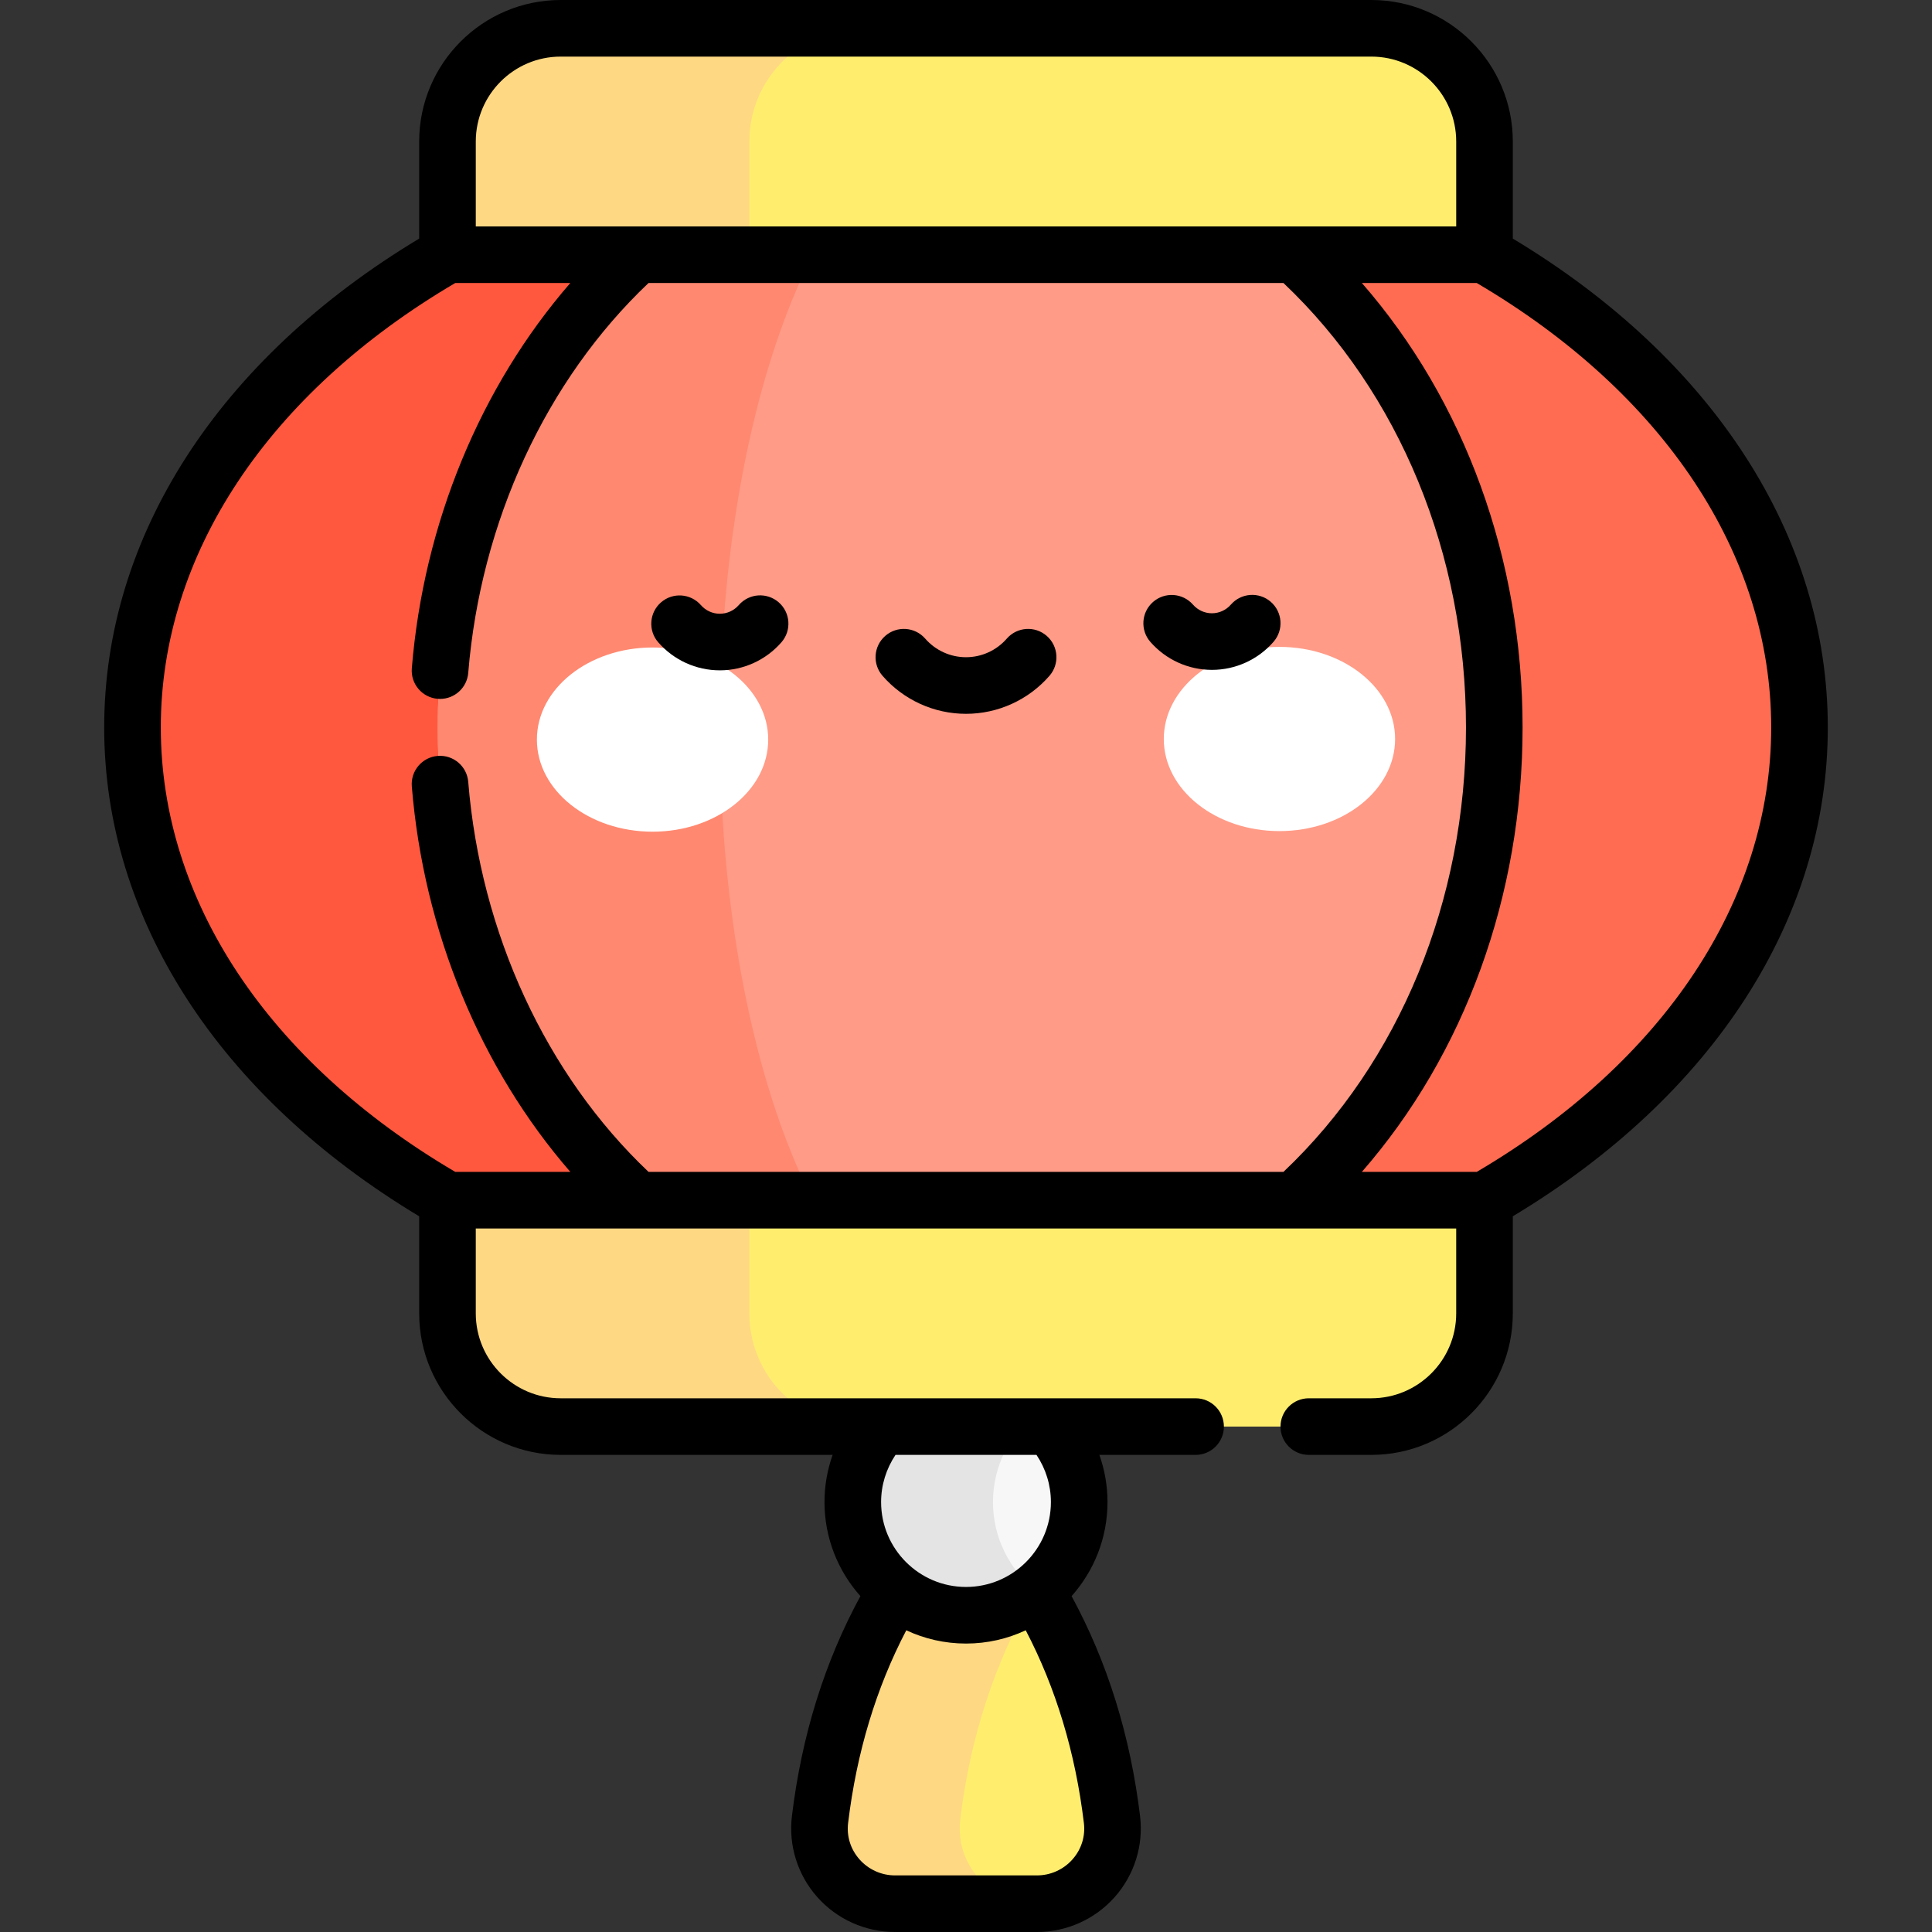 <svg id="Capa_1" enable-background="new 0 0 512 512" height="512" viewBox="0 0 512 512" width="512" xmlns="http://www.w3.org/2000/svg"><rect x="0" y="0" width="512" height="512" fill="#333333" stroke="none"/><g><g><path d="m256 398.06s-31.782 26.866-38.687 84.141c-1.431 11.869 7.915 22.299 19.87 22.299h37.632c11.955 0 21.301-10.43 19.871-22.299-6.904-57.275-38.686-84.141-38.686-84.141z" fill="#ffee6e"/></g><g><path d="m254.482 482.201c3.214-26.666 11.821-46.732 20.103-60.572-9.507-15.888-18.585-23.569-18.585-23.569s-31.782 26.866-38.687 84.141c-1.431 11.869 7.915 22.299 19.87 22.299h37.168c-11.954 0-21.3-10.43-19.869-22.299z" fill="#ffd883"/></g><g><circle cx="256" cy="398.06" fill="#f7f7f7" r="30"/></g><g><path d="m263.153 398.06c0-9.551 4.469-18.053 11.423-23.547-5.11-4.037-11.559-6.453-18.577-6.453-16.569 0-30 13.431-30 30s13.431 30 30 30c7.017 0 13.467-2.416 18.577-6.453-6.954-5.494-11.423-13.996-11.423-23.547z" fill="#e4e4e4"/></g><g><path d="m256 352.78c-121.994 0-220.889-71.634-220.889-160s98.895-160 220.889-160z" fill="#ff583e"/></g><g><path d="m256 32.78c121.994 0 220.889 71.634 220.889 160s-98.895 160-220.889 160z" fill="#ff6c52"/></g><g><ellipse cx="256" cy="192.78" fill="#ff9b87" rx="140" ry="160"/></g><g><path d="m190.766 192.78c0-88.366 29.206-160 65.234-160-77.32 0-140 71.634-140 160s62.68 160 140 160c-36.028 0-65.234-71.634-65.234-160z" fill="#ff8870"/></g><g><path d="m393.411 67.5h-274.822v-30c0-16.569 13.431-30 30-30h214.823c16.569 0 30 13.431 30 30v30z" fill="#ffee6e"/></g><g><path d="m393.411 318.06h-274.822v30c0 16.569 13.431 30 30 30h214.823c16.569 0 30-13.431 30-30v-30z" fill="#ffee6e"/></g><g><path d="m228.589 7.5h-80c-16.569 0-30 13.431-30 30v30h80v-30c0-16.569 13.431-30 30-30z" fill="#ffd883"/></g><g><path d="m198.589 348.06v-30h-80v30c0 16.569 13.431 30 30 30h80c-16.569 0-30-13.431-30-30z" fill="#ffd883"/></g><g><g><g><ellipse cx="172.932" cy="195.999" fill="#fff" rx="30.65" ry="24.408"/></g><g><ellipse cx="339.068" cy="195.842" fill="#fff" rx="30.65" ry="24.408"/></g></g><g><path d="m190.758 177.647c-6.251 0-12.196-2.704-16.312-7.419-2.724-3.12-2.403-7.858.718-10.582 3.119-2.724 7.858-2.403 10.582.718 1.267 1.452 3.094 2.284 5.013 2.284h.006c1.92-.002 3.748-.838 5.014-2.293 2.719-3.126 7.456-3.455 10.581-.737s3.456 7.456.737 10.581c-4.113 4.729-10.061 7.444-16.319 7.45-.007-.002-.013-.002-.02-.002z"/></g><g><path d="m321.168 177.524c-6.253 0-12.197-2.704-16.313-7.42-2.724-3.121-2.402-7.858.719-10.582 3.121-2.723 7.858-2.402 10.582.719 1.267 1.451 3.094 2.283 5.013 2.283h.006c1.92-.002 3.748-.838 5.014-2.293 2.72-3.126 7.459-3.454 10.581-.737 3.125 2.718 3.455 7.456.737 10.581-4.112 4.729-10.061 7.444-16.318 7.45-.008-.001-.015-.001-.021-.001z"/></g><g><path d="m256 189.17c-8.478 0-16.54-3.671-22.119-10.073-2.721-3.123-2.396-7.86.727-10.582 3.124-2.721 7.86-2.396 10.582.727 2.729 3.132 6.669 4.928 10.81 4.928s8.081-1.796 10.81-4.928c2.72-3.124 7.459-3.448 10.581-.727 3.123 2.721 3.449 7.458.728 10.582-5.579 6.402-13.64 10.073-22.119 10.073z"/></g></g><path d="m484.389 192.78c0-50.616-30.37-97.623-83.478-129.551v-25.729c0-20.678-16.822-37.5-37.5-37.5h-214.823c-20.678 0-37.5 16.822-37.5 37.5v25.73c-53.107 31.928-83.477 78.935-83.477 129.55s30.37 97.622 83.477 129.551v25.729c0 20.678 16.822 37.5 37.5 37.5h72.064c-1.407 3.982-2.152 8.203-2.152 12.5 0 9.563 3.603 18.297 9.517 24.929-9.474 17.419-15.581 37.002-18.15 58.315-.935 7.755 1.509 15.563 6.705 21.423 5.226 5.894 12.738 9.273 20.612 9.273h37.633c7.873 0 15.386-3.38 20.611-9.273 5.195-5.86 7.64-13.668 6.705-21.423-2.569-21.315-8.676-40.897-18.15-58.315 5.914-6.631 9.518-15.365 9.518-24.929 0-4.297-.745-8.518-2.152-12.5h25.499c4.143 0 7.5-3.358 7.5-7.5s-3.357-7.5-7.5-7.5h-168.26c-12.407 0-22.5-10.093-22.5-22.5v-22.5h259.823v22.5c0 12.407-10.094 22.5-22.5 22.5h-16.564c-4.143 0-7.5 3.358-7.5 7.5s3.357 7.5 7.5 7.5h16.564c20.678 0 37.5-16.822 37.5-37.5v-25.729c53.108-31.928 83.478-78.935 83.478-129.551zm-200.185 299.995c-2.381 2.685-5.803 4.225-9.388 4.225h-37.633c-3.585 0-7.007-1.54-9.388-4.225-2.386-2.69-3.464-6.127-3.036-9.676 2.247-18.641 7.427-35.779 15.415-51.053 4.812 2.25 10.172 3.514 15.825 3.514 5.654 0 11.016-1.265 15.829-3.516 7.988 15.273 13.165 32.411 15.412 51.054.428 3.55-.65 6.987-3.036 9.677zm-5.704-94.715c0 12.407-10.094 22.5-22.5 22.5-12.407 0-22.5-10.093-22.5-22.5 0-4.482 1.353-8.818 3.817-12.5h37.366c2.465 3.681 3.817 8.018 3.817 12.5zm-152.412-360.56c0-12.407 10.093-22.5 22.5-22.5h214.823c12.406 0 22.5 10.093 22.5 22.5v22.5h-259.823zm-83.477 155.28c0-45.77 28.421-88.601 78.032-117.78h30.497c-23.785 27.396-38.865 63.691-42.003 102.108-.337 4.128 2.736 7.749 6.864 8.086.208.017.414.025.619.025 3.865 0 7.146-2.969 7.467-6.89 3.277-40.113 20.653-77.612 47.779-103.33h168.261c30.765 29.13 48.372 71.902 48.372 117.78 0 45.868-17.609 88.651-48.372 117.78h-168.258c-27.133-25.722-44.517-63.254-47.785-103.368-.336-4.128-3.955-7.204-8.084-6.866-4.128.336-7.203 3.956-6.866 8.084 3.13 38.42 18.215 74.744 42.007 102.15h-30.497c-49.612-29.178-78.033-72.008-78.033-117.779zm348.746 117.78h-30.447c27.243-31.228 42.59-73.219 42.59-117.78 0-44.57-15.344-86.553-42.587-117.78h30.443c49.611 29.179 78.032 72.009 78.032 117.78.001 45.771-28.42 88.601-78.031 117.78z"/></g></svg>
